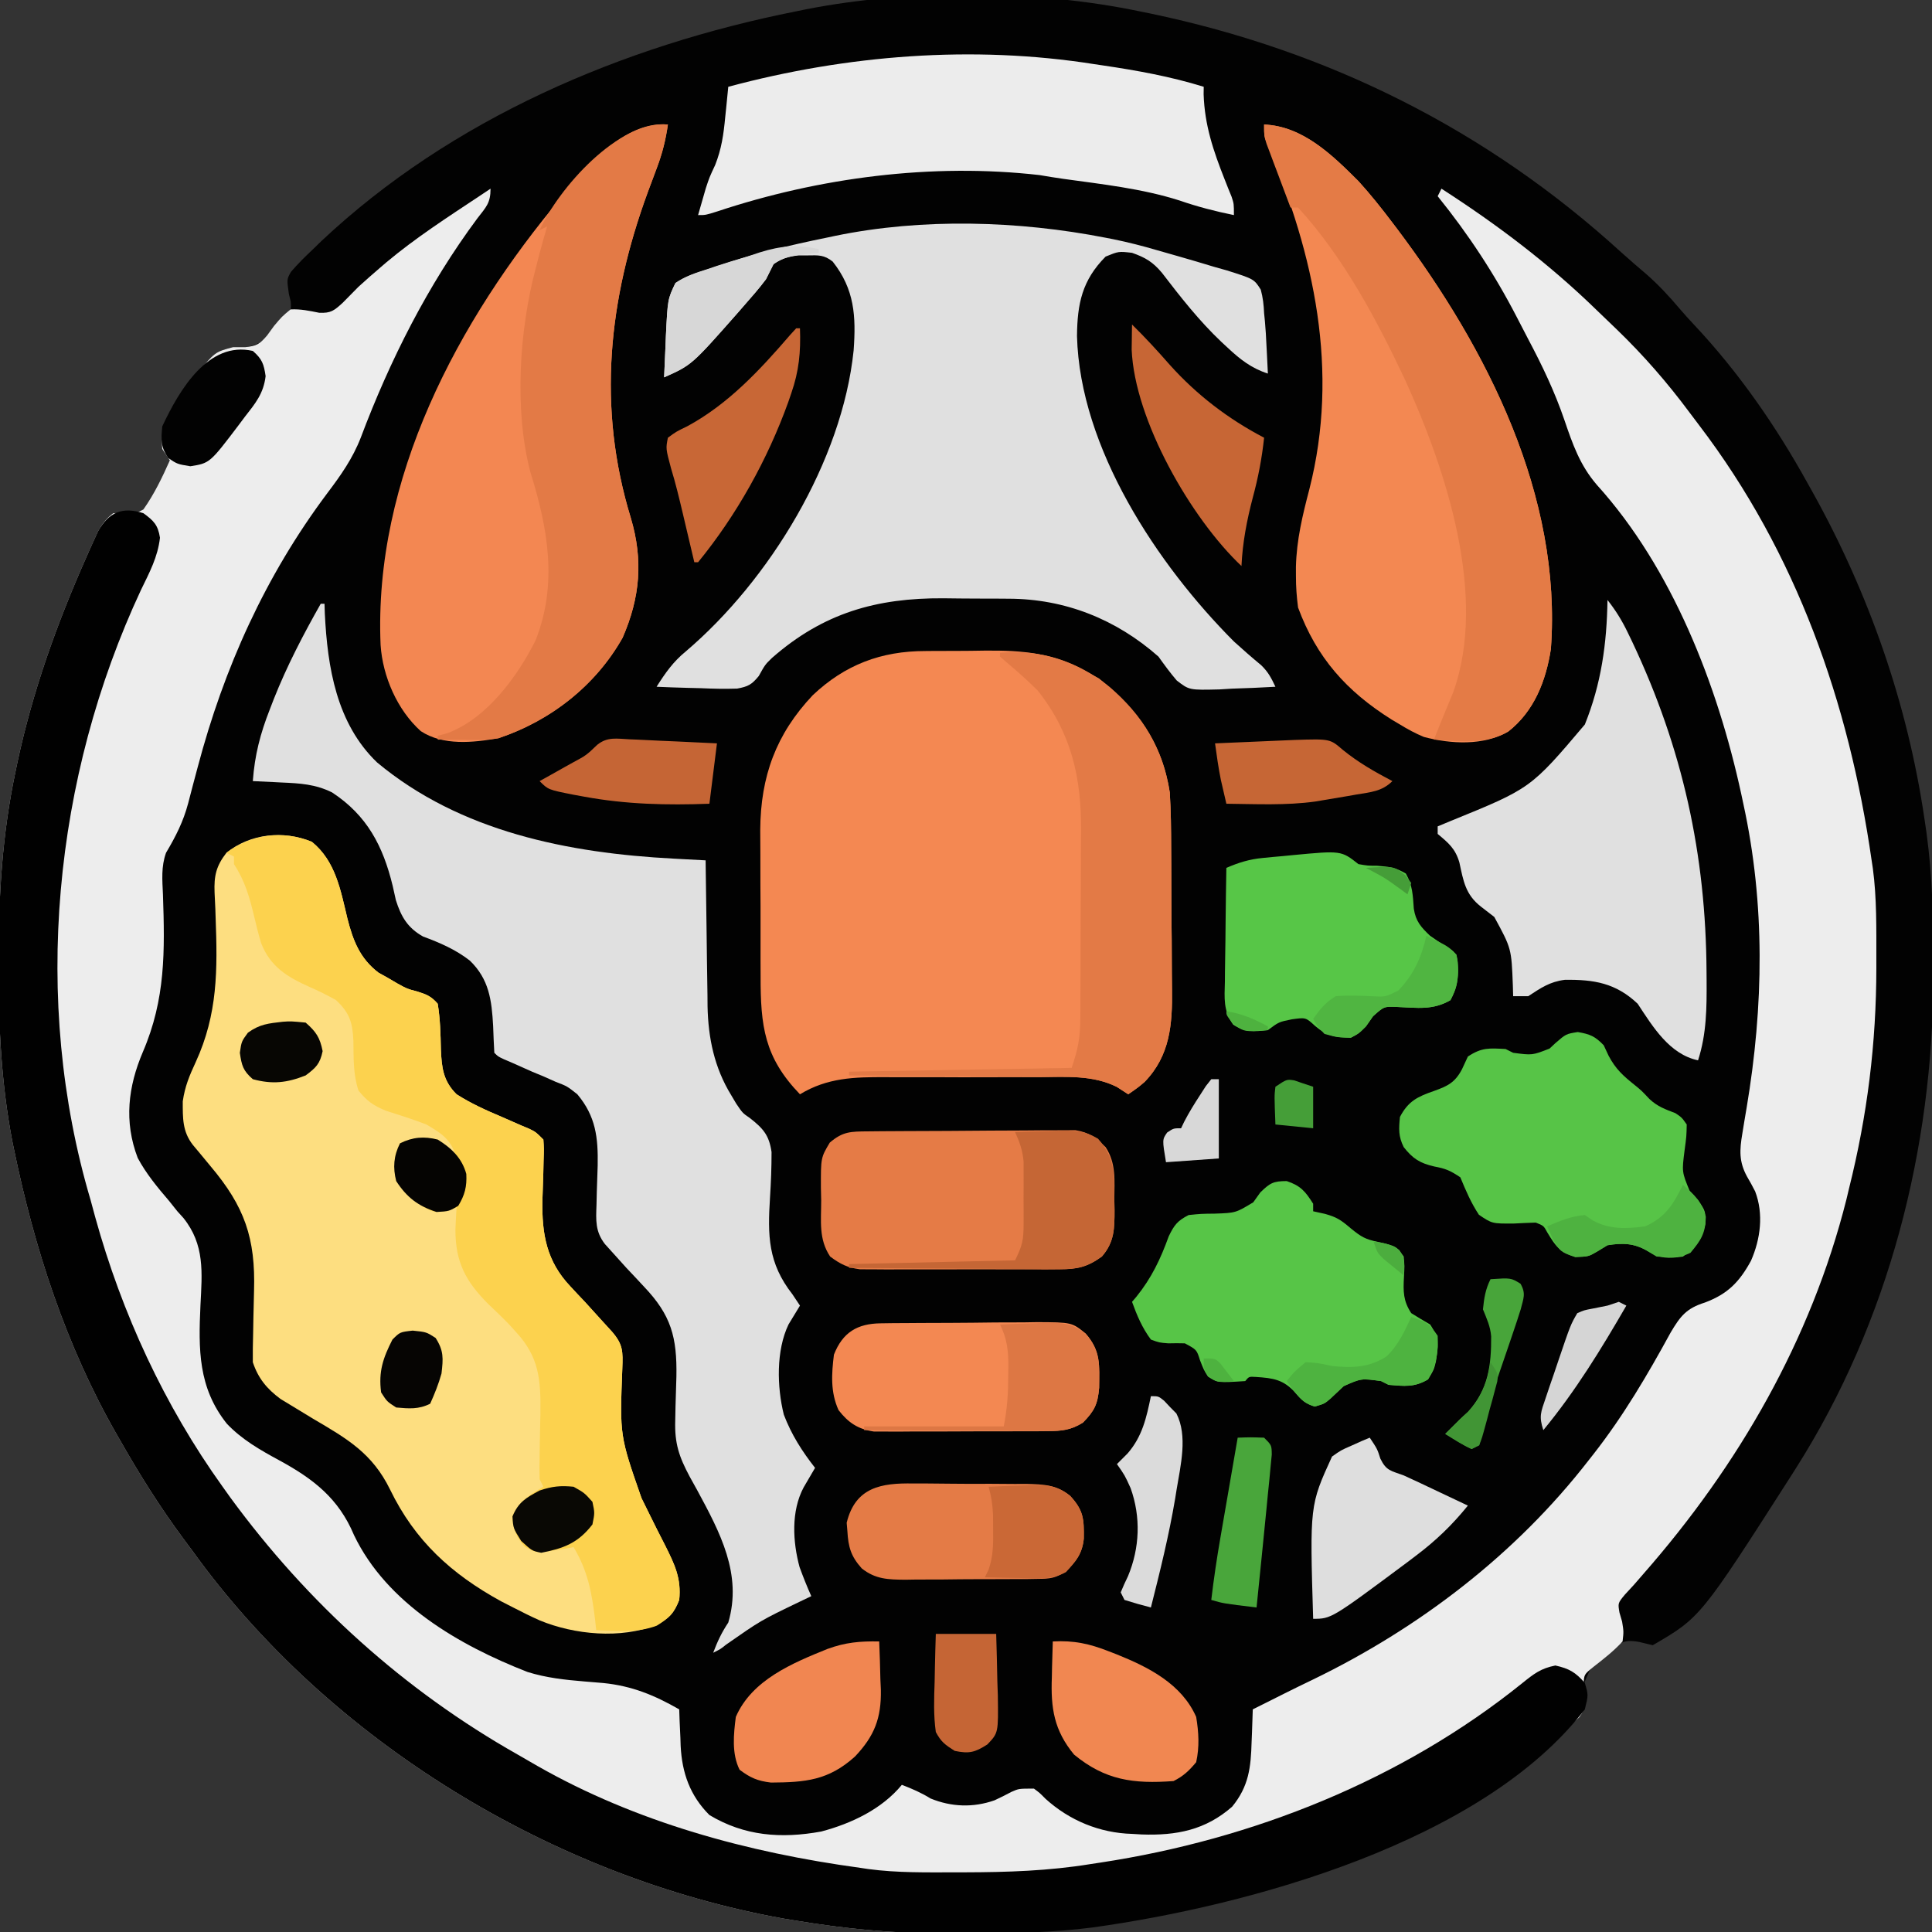 <?xml version="1.0" encoding="UTF-8"?>
<svg version="1.1" xmlns="http://www.w3.org/2000/svg" width="512" height="512">
<rect width="100%" height="100%" fill="#333333" stroke="none"/>
<path d="M0 0 C0.976 0.199 1.953 0.397 2.958 0.602 C50.079 10.46 92.104 31.421 127.656 63.879 C129.799 65.818 131.983 67.693 134.188 69.562 C137.49 72.442 140.354 75.53 143.18 78.875 C144.401 80.301 145.657 81.697 146.945 83.062 C158.736 95.593 168.684 109.964 177 125 C177.429 125.765 177.858 126.529 178.299 127.317 C193.276 154.211 203.522 183.501 208 214 C208.177 215.202 208.353 216.405 208.535 217.644 C210.139 229.36 210.4 240.999 210.375 252.812 C210.374 254.291 210.374 254.291 210.373 255.8 C210.258 301.346 198.57 347.263 174 386 C173.561 386.693 173.122 387.385 172.669 388.099 C148.637 425.635 148.637 425.635 136 433 C134.804 432.711 133.607 432.423 132.375 432.125 C129.177 431.57 128.12 431.93 125.258 433.609 C120.1 437.57 120.1 437.57 117.719 443.289 C117.812 444.019 117.904 444.748 118 445.5 C118.302 448.476 118.29 449.585 116.551 452.074 C113.855 454.62 111.007 456.842 108 459 C107.281 459.517 106.561 460.034 105.82 460.567 C61.911 491.673 10.624 509.439 -43.3 509.316 C-46.167 509.313 -49.033 509.336 -51.9 509.361 C-65.151 509.407 -77.935 508.173 -91 506 C-92.707 505.718 -92.707 505.718 -94.448 505.43 C-155.376 494.478 -214.669 458.474 -251 408 C-251.852 406.853 -252.705 405.708 -253.559 404.562 C-259.607 396.369 -264.967 387.848 -270 379 C-270.364 378.368 -270.729 377.736 -271.104 377.085 C-284.528 353.633 -292.881 327.884 -298.312 301.5 C-298.46 300.785 -298.607 300.07 -298.759 299.333 C-301.694 283.996 -302.407 268.766 -302.375 253.188 C-302.374 252.202 -302.374 251.216 -302.373 250.2 C-302.332 233.833 -301.365 218.066 -298 202 C-297.786 200.967 -297.571 199.935 -297.351 198.871 C-293.323 180.113 -286.951 162.329 -279.188 144.812 C-278.815 143.968 -278.442 143.124 -278.057 142.255 C-277.702 141.476 -277.347 140.697 -276.98 139.895 C-276.67 139.212 -276.36 138.53 -276.04 137.827 C-274.884 135.796 -273.851 134.435 -272 133 C-270.762 133.041 -269.525 133.083 -268.25 133.125 C-266.07 133.1 -266.07 133.1 -264 132 C-261.112 127.901 -259.035 123.571 -257 119 C-257.66 118.01 -258.32 117.02 -259 116 C-259.886 107.906 -254.609 102.491 -250 96.324 C-245.068 90.285 -245.068 90.285 -240.25 89 C-239.178 89 -238.105 89 -237 89 C-232.066 88.372 -229.667 85.068 -226.547 81.469 C-224.826 79.19 -224.826 79.19 -224.953 76.906 C-225.113 76.257 -225.273 75.607 -225.438 74.938 C-226 71 -226 71 -224.891 69.039 C-223.034 66.884 -221.079 64.942 -219 63 C-217.944 61.969 -217.944 61.969 -216.867 60.918 C-182.337 28.436 -136.959 9.15 -91 0 C-90.118 -0.181 -89.237 -0.362 -88.329 -0.548 C-60.691 -5.952 -27.554 -5.735 0 0 Z " fill="#020202" transform="translate(302,3)"/>
<path d="M0 0 C0 3.843 -1.172 4.858 -3.5 7.875 C-16.613 25.527 -26.643 45.409 -34.379 65.945 C-36.541 71.527 -39.692 75.973 -43.277 80.72 C-59.692 102.632 -70.66 127.016 -77.628 153.375 C-78.058 155.001 -78.491 156.626 -78.927 158.25 C-79.337 159.78 -79.737 161.314 -80.126 162.85 C-81.438 167.784 -83.401 171.611 -86 176 C-87.319 179.68 -86.988 183.186 -86.816 187.055 C-86.311 202.012 -86.107 214.748 -92.128 228.748 C-96.058 237.966 -97.189 247.233 -93.5 256.875 C-91.261 261.051 -88.271 264.663 -85.195 268.25 C-84.471 269.158 -83.746 270.065 -83 271 C-82.475 271.58 -81.95 272.16 -81.41 272.758 C-75.696 279.857 -76.438 287.249 -76.875 295.875 C-77.41 307.544 -77.53 317.698 -69.875 327.312 C-65.837 331.54 -61.101 334.229 -56 337 C-46.969 341.906 -40.253 347.092 -36.188 356.812 C-27.498 374.944 -8.335 386.008 9.789 393.09 C14.784 394.644 19.693 395.174 24.878 395.604 C25.702 395.673 26.526 395.742 27.375 395.812 C28.191 395.88 29.007 395.947 29.848 396.017 C37.437 396.777 43.352 399.205 50 403 C50.056 404.611 50.056 404.611 50.113 406.254 C50.179 407.69 50.245 409.126 50.312 410.562 C50.335 411.267 50.358 411.971 50.381 412.697 C50.742 419.82 52.842 425.842 58 431 C67.266 436.571 77.003 437.308 87.625 435.375 C95.613 433.266 103.696 429.441 109 423 C111.722 424.041 114.14 425.086 116.625 426.625 C122.154 428.877 127.897 429.09 133.57 427.098 C135.076 426.399 136.566 425.662 138.027 424.875 C140 424 140 424 144 424 C145.535 425.137 145.535 425.137 147.062 426.688 C153.436 432.459 161.42 435.759 170 436 C170.853 436.05 171.707 436.101 172.586 436.152 C181.8 436.475 189.481 434.973 196.527 428.793 C200.962 423.394 201.5 418.332 201.688 411.625 C201.722 410.794 201.756 409.962 201.791 409.105 C201.873 407.071 201.938 405.035 202 403 C203.667 402.167 205.333 401.333 207 400.5 C208.098 399.948 209.197 399.397 210.328 398.828 C212.807 397.587 215.297 396.372 217.797 395.172 C246.078 381.493 271.693 361.892 291 337 C291.419 336.468 291.837 335.937 292.269 335.389 C300.206 325.255 306.567 314.429 312.732 303.144 C315.306 298.792 316.925 296.712 321.812 295.188 C327.873 292.917 330.955 289.741 334.027 284.121 C336.562 278.339 337.417 271.714 335.133 265.727 C334.453 264.393 333.737 263.076 332.973 261.789 C330.816 257.822 330.999 254.777 331.742 250.379 C331.921 249.277 332.101 248.176 332.285 247.041 C332.48 245.893 332.674 244.745 332.875 243.562 C337.386 216.701 337.835 189.669 332 163 C331.813 162.122 331.626 161.243 331.433 160.338 C325.178 131.578 313.149 100.566 293.188 78.5 C288.696 73.29 286.778 67.742 284.59 61.329 C282.025 53.825 278.726 46.919 275.016 39.922 C273.993 37.987 272.993 36.042 271.996 34.094 C266.068 22.611 259.131 12.062 251 2 C251.33 1.34 251.66 0.68 252 0 C266.831 9.551 280.57 19.944 293.218 32.265 C294.949 33.95 296.694 35.618 298.441 37.285 C305.536 44.131 311.826 51.356 317.709 59.265 C318.55 60.395 319.397 61.521 320.252 62.642 C346.071 96.501 360.004 136.222 366 178 C366.106 178.696 366.212 179.393 366.321 180.11 C367.383 188.039 367.243 196.077 367.25 204.062 C367.251 204.86 367.252 205.657 367.253 206.478 C367.236 226.467 364.863 245.608 360 265 C359.777 265.94 359.554 266.879 359.324 267.848 C349.944 305.08 330.741 338.317 305.594 367.012 C304.738 367.998 303.882 368.984 303 370 C302.209 370.857 301.417 371.714 300.602 372.598 C298.745 374.848 298.745 374.848 299.18 377.359 C299.409 378.148 299.639 378.937 299.875 379.75 C300.301 382.387 300.301 382.387 300 385 C297.612 387.597 294.998 389.613 292.223 391.785 C289.805 393.749 289.805 393.749 289.684 396.246 C289.788 396.99 289.892 397.734 290 398.5 C290.302 401.476 290.29 402.585 288.551 405.074 C285.855 407.62 283.007 409.842 280 412 C279.281 412.517 278.561 413.034 277.82 413.567 C233.911 444.673 182.624 462.439 128.7 462.316 C125.833 462.313 122.967 462.336 120.1 462.361 C106.849 462.407 94.065 461.173 81 459 C79.293 458.718 79.293 458.718 77.552 458.43 C16.624 447.478 -42.669 411.474 -79 361 C-79.852 359.853 -80.705 358.708 -81.559 357.562 C-87.607 349.369 -92.967 340.848 -98 332 C-98.364 331.368 -98.729 330.736 -99.104 330.085 C-112.528 306.633 -120.881 280.884 -126.312 254.5 C-126.46 253.785 -126.607 253.07 -126.759 252.333 C-129.694 236.996 -130.407 221.766 -130.375 206.188 C-130.374 205.202 -130.374 204.216 -130.373 203.2 C-130.332 186.833 -129.365 171.066 -126 155 C-125.786 153.967 -125.571 152.935 -125.351 151.871 C-121.323 133.113 -114.951 115.329 -107.188 97.812 C-106.815 96.968 -106.442 96.124 -106.057 95.255 C-105.702 94.476 -105.347 93.697 -104.98 92.895 C-104.67 92.212 -104.36 91.53 -104.04 90.827 C-102.884 88.796 -101.851 87.435 -100 86 C-98.763 86.041 -97.525 86.082 -96.25 86.125 C-94.07 86.1 -94.07 86.1 -92 85 C-89.112 80.901 -87.035 76.571 -85 72 C-85.66 71.01 -86.32 70.02 -87 69 C-87.886 60.906 -82.609 55.491 -78 49.324 C-73.068 43.285 -73.068 43.285 -68.25 42 C-67.177 42 -66.105 42 -65 42 C-62.024 41.682 -61.189 41.222 -59.211 38.898 C-58.605 38.066 -57.999 37.233 -57.375 36.375 C-55.273 33.875 -55.273 33.875 -53 32 C-50.3 31.863 -48.071 32.361 -45.426 32.883 C-42.305 33.034 -41.477 32.323 -39.188 30.25 C-37.784 28.841 -36.389 27.423 -35 26 C-33.081 24.263 -31.155 22.556 -29.188 20.875 C-28.389 20.19 -28.389 20.19 -27.573 19.491 C-19.856 13.026 -11.38 7.558 -3 2 C-2.01 1.34 -1.02 0.68 0 0 Z " fill="#EDEDED" transform="translate(130,50)"/>
<path d="M0 0 C6.303 5.12 7.61 12.814 9.418 20.326 C10.907 26.148 12.701 30.882 17.648 34.668 C18.863 35.345 18.863 35.345 20.102 36.035 C21.407 36.801 21.407 36.801 22.738 37.582 C25.254 38.961 25.254 38.961 27.746 39.613 C30.303 40.406 31.585 40.869 33.352 42.91 C34.012 46.962 34.107 50.886 34.191 54.98 C34.391 59.867 34.803 63.396 38.352 66.91 C42.182 69.346 46.173 71.153 50.352 72.91 C52.061 73.658 53.769 74.408 55.477 75.16 C56.18 75.454 56.884 75.748 57.609 76.051 C59.352 76.91 59.352 76.91 61.352 78.91 C61.515 81.381 61.515 81.381 61.406 84.477 C61.37 86.166 61.37 86.166 61.332 87.889 C61.263 90.251 61.185 92.613 61.098 94.975 C60.925 103.922 62.18 111.174 68.539 117.848 C69.133 118.488 69.728 119.129 70.34 119.789 C71.004 120.489 71.668 121.189 72.352 121.91 C73.981 123.698 75.606 125.489 77.227 127.285 C77.987 128.118 78.748 128.951 79.531 129.809 C82.501 133.238 82.433 135.095 82.273 139.555 C81.585 157.39 81.585 157.39 87.352 173.91 C88.038 175.289 88.719 176.671 89.395 178.055 C90.762 180.845 92.156 183.618 93.582 186.379 C96.119 191.441 97.949 195.172 97.352 200.91 C95.909 204.558 94.786 205.682 91.293 207.52 C81.907 211.311 69.614 210.136 60.414 206.348 C58.006 205.279 55.698 204.119 53.352 202.91 C52.293 202.369 51.235 201.827 50.145 201.27 C36.944 194.017 27.327 185.249 20.727 171.66 C16.011 162.019 9.377 158.208 0.352 152.91 C-1.677 151.694 -3.698 150.465 -5.711 149.223 C-6.568 148.703 -7.425 148.184 -8.309 147.648 C-11.933 144.956 -14.219 142.198 -15.648 137.91 C-15.674 135.44 -15.644 132.999 -15.57 130.531 C-15.543 129.037 -15.517 127.543 -15.492 126.049 C-15.449 123.707 -15.399 121.367 -15.326 119.026 C-14.909 105.013 -17.824 96.653 -26.898 85.91 C-27.968 84.62 -29.035 83.328 -30.102 82.035 C-30.567 81.481 -31.033 80.927 -31.513 80.355 C-34.335 76.763 -34.21 73.203 -34.215 68.766 C-33.629 64.778 -32.46 61.996 -30.784 58.384 C-24.915 45.595 -24.997 33.879 -25.506 20.086 C-25.531 19.32 -25.555 18.554 -25.581 17.764 C-25.632 16.319 -25.699 14.873 -25.784 13.429 C-25.958 9.004 -25.367 6.421 -22.648 2.91 C-16.324 -2.177 -7.566 -3.114 0 0 Z " fill="#FDDE80" transform="translate(82.648,223.09)"/>
<path d="M0 0 C0.847 -0.008 1.693 -0.015 2.566 -0.023 C4.345 -0.034 6.124 -0.037 7.903 -0.032 C10.589 -0.031 13.273 -0.073 15.959 -0.117 C25.904 -0.185 33.907 0.481 42.793 5.469 C43.865 6.067 44.938 6.665 46.043 7.281 C56.177 15.342 62.812 24.425 64.793 37.469 C65.108 42.382 65.148 47.293 65.164 52.215 C65.173 53.635 65.182 55.056 65.191 56.476 C65.208 59.441 65.216 62.405 65.219 65.369 C65.224 69.143 65.262 72.916 65.307 76.689 C65.337 79.619 65.344 82.549 65.345 85.479 C65.349 86.869 65.362 88.259 65.383 89.649 C65.512 98.926 64.879 107.209 58.138 114.181 C56.48 115.594 56.48 115.594 53.793 117.469 C52.798 116.82 51.804 116.171 50.779 115.502 C44.272 112.274 37.103 112.893 30.016 112.938 C28.479 112.935 26.943 112.931 25.406 112.926 C22.196 112.92 18.987 112.929 15.777 112.947 C11.683 112.97 7.591 112.957 3.498 112.933 C0.328 112.918 -2.842 112.923 -6.012 112.933 C-7.52 112.936 -9.028 112.933 -10.536 112.924 C-18.794 112.883 -25.961 113.066 -33.207 117.469 C-42.639 107.681 -43.671 99.464 -43.641 86.012 C-43.645 84.618 -43.651 83.225 -43.657 81.832 C-43.665 78.923 -43.663 76.014 -43.653 73.105 C-43.642 69.41 -43.662 65.716 -43.691 62.022 C-43.71 59.147 -43.709 56.272 -43.703 53.396 C-43.703 51.383 -43.72 49.369 -43.737 47.355 C-43.631 33.222 -39.556 22.018 -29.832 11.719 C-21.295 3.631 -11.686 0.003 0 0 Z " fill="#F48852" transform="translate(245.207,172.531)"/>
<path d="M0 0 C2.744 2.002 3.86 3.114 4.395 6.5 C3.817 11.622 1.61 15.71 -0.625 20.312 C-23.83 69.962 -29.682 129.1 -14 182 C-13.587 183.518 -13.175 185.036 -12.766 186.555 C-5.707 212.059 5.553 236.474 21 258 C22.025 259.435 22.025 259.435 23.07 260.898 C43.495 288.791 69.081 311.958 99.217 328.991 C100.949 329.971 102.668 330.974 104.387 331.977 C130.633 346.94 160.25 354.948 190 359 C190.695 359.104 191.39 359.208 192.106 359.315 C199.836 360.35 207.653 360.199 215.438 360.188 C216.579 360.187 216.579 360.187 217.744 360.186 C228.957 360.161 239.92 359.805 251 358 C252.33 357.799 252.33 357.799 253.687 357.593 C293.953 351.47 333.553 335.728 365.434 310.039 C368.465 307.598 370.318 306.134 374.188 305.375 C377.843 306.187 379.531 307.168 382 310 C382.938 313.188 382.938 313.188 382 317 C354.975 352.146 292.995 369.075 251.403 374.814 C241.174 376.134 231.004 376.339 220.7 376.316 C217.833 376.313 214.967 376.336 212.1 376.361 C198.849 376.407 186.065 375.173 173 373 C171.293 372.718 171.293 372.718 169.552 372.43 C108.624 361.478 49.331 325.474 13 275 C12.148 273.853 11.295 272.708 10.441 271.562 C4.393 263.369 -0.967 254.848 -6 246 C-6.364 245.368 -6.729 244.736 -7.104 244.085 C-20.528 220.633 -28.881 194.884 -34.312 168.5 C-34.46 167.785 -34.607 167.07 -34.759 166.333 C-37.694 150.996 -38.407 135.766 -38.375 120.188 C-38.374 119.202 -38.374 118.216 -38.373 117.2 C-38.332 100.833 -37.365 85.066 -34 69 C-33.786 67.967 -33.571 66.935 -33.351 65.871 C-29.323 47.113 -22.951 29.329 -15.188 11.812 C-14.815 10.968 -14.442 10.124 -14.057 9.255 C-13.702 8.476 -13.347 7.697 -12.98 6.895 C-12.67 6.212 -12.36 5.53 -12.04 4.827 C-9.156 -0.241 -5.627 -1.784 0 0 Z " fill="#010101" transform="translate(38,136)"/>
<path d="M0 0 C0.33 0 0.66 0 1 0 C1.026 0.837 1.052 1.673 1.078 2.535 C1.776 16.852 4.182 31.745 14.938 42.062 C37.024 60.455 65.648 66.081 93.527 67.547 C94.758 67.613 94.758 67.613 96.014 67.681 C98.009 67.789 100.004 67.895 102 68 C102.006 68.567 102.012 69.133 102.018 69.717 C102.082 75.655 102.167 81.593 102.262 87.531 C102.296 89.742 102.324 91.954 102.346 94.165 C102.38 97.358 102.433 100.55 102.488 103.742 C102.495 104.719 102.501 105.695 102.508 106.701 C102.685 115.102 104.312 122.945 108.75 130.188 C109.199 130.944 109.647 131.701 110.109 132.48 C111.8 134.979 111.8 134.979 113.761 136.32 C117.228 139.046 118.835 140.837 119.468 145.304 C119.473 149.326 119.324 153.301 119.062 157.312 C118.425 167.428 118.496 174.692 125 183 C125.66 183.99 126.32 184.98 127 186 C125.991 187.66 124.982 189.32 123.973 190.98 C120.638 197.905 120.905 207.597 122.719 214.891 C124.732 220.185 127.519 224.553 131 229 C129.991 230.725 128.982 232.451 127.973 234.176 C124.617 240.469 125.074 248.584 126.895 255.301 C127.852 257.91 128.862 260.465 130 263 C128.938 263.508 127.876 264.016 126.781 264.539 C116.615 269.433 116.615 269.433 107.383 275.871 C106 277 106 277 104 278 C105.125 275.028 106.223 272.666 108 270 C111.766 257.196 105.798 246.08 99.812 235 C99.132 233.771 98.451 232.541 97.77 231.312 C94.948 226.031 93.754 222.494 93.945 216.449 C93.982 214.565 93.982 214.565 94.02 212.643 C94.09 210.017 94.168 207.392 94.254 204.768 C94.435 194.374 92.874 188.557 85.688 181 C84.908 180.163 84.128 179.327 83.324 178.465 C82.557 177.651 81.79 176.838 81 176 C79.658 174.529 78.324 173.05 77 171.562 C76.443 170.945 75.886 170.328 75.312 169.691 C72.725 166.357 72.931 163.373 73.078 159.336 C73.104 158.213 73.13 157.09 73.156 155.934 C73.218 153.584 73.296 151.235 73.391 148.887 C73.526 141.453 72.897 135.839 68 130 C65.303 127.86 65.303 127.86 62.25 126.688 C61.207 126.223 60.164 125.759 59.09 125.281 C58.07 124.858 57.051 124.436 56 124 C54.27 123.232 52.54 122.462 50.812 121.688 C50.097 121.382 49.382 121.076 48.645 120.762 C47 120 47 120 46 119 C45.866 116.647 45.769 114.293 45.688 111.938 C45.313 105.066 44.619 99.478 39.496 94.555 C35.717 91.626 31.579 89.837 27.113 88.188 C23.029 85.892 21.3 82.949 19.91 78.547 C19.63 77.294 19.351 76.041 19.062 74.75 C16.51 64.221 12.288 56.095 3 50 C-1.41 47.816 -5.488 47.582 -10.312 47.375 C-11.053 47.336 -11.794 47.298 -12.557 47.258 C-14.371 47.164 -16.185 47.081 -18 47 C-17.5 40.118 -16.019 34.406 -13.5 28 C-13.152 27.098 -12.804 26.196 -12.445 25.267 C-8.962 16.48 -4.652 8.216 0 0 Z " fill="#E0E0E0" transform="translate(85,160)"/>
<path d="M0 0 C0.688 0.134 1.376 0.268 2.085 0.406 C5.993 1.205 9.83 2.187 13.656 3.312 C15.428 3.832 17.205 4.336 18.984 4.833 C22.294 5.766 25.584 6.752 28.875 7.75 C29.941 8.049 31.007 8.347 32.105 8.655 C39.329 10.944 39.329 10.944 41.112 13.75 C41.696 15.879 41.904 17.795 42 20 C42.071 20.707 42.142 21.415 42.215 22.144 C42.412 24.263 42.53 26.373 42.625 28.5 C42.683 29.591 42.683 29.591 42.742 30.703 C42.835 32.468 42.919 34.234 43 36 C38.586 34.574 35.579 32.189 32.25 29.062 C31.729 28.58 31.208 28.097 30.672 27.599 C24.78 22.019 19.857 15.723 14.926 9.297 C12.504 6.408 10.553 5.254 7 4 C3.438 3.592 3.438 3.592 0 5 C-6.236 11.278 -7.504 17.48 -7.585 26.072 C-6.816 55.71 13.641 86.582 34 107 C36.368 109.149 38.756 111.247 41.223 113.281 C43.087 115.084 43.908 116.675 45 119 C41.147 119.234 37.296 119.375 33.438 119.5 C32.351 119.567 31.265 119.634 30.146 119.703 C22.16 119.897 22.16 119.897 18.843 117.331 C17.1 115.293 15.555 113.183 14 111 C2.778 101.093 -10.789 95.702 -25.668 95.664 C-26.584 95.657 -27.5 95.651 -28.444 95.644 C-30.376 95.634 -32.308 95.629 -34.24 95.629 C-37.162 95.625 -40.081 95.589 -43.002 95.551 C-60.665 95.443 -74.812 99.424 -88.402 111.348 C-90.229 113.116 -90.229 113.116 -91.922 116.16 C-93.785 118.425 -94.723 118.949 -97.651 119.484 C-100.89 119.591 -104.075 119.523 -107.312 119.375 C-108.996 119.334 -108.996 119.334 -110.713 119.293 C-113.477 119.222 -116.238 119.124 -119 119 C-116.703 115.372 -114.584 112.339 -111.25 109.625 C-89.111 90.795 -69.818 59.251 -66.781 29.884 C-66.122 20.804 -66.525 13.66 -72.328 6.32 C-74.597 4.529 -76.077 4.632 -78.938 4.688 C-80.219 4.693 -80.219 4.693 -81.527 4.699 C-84.194 5.024 -85.781 5.49 -88 7 C-88.673 8.33 -89.339 9.664 -90 11 C-91.871 13.504 -93.945 15.833 -96 18.188 C-96.579 18.852 -97.157 19.517 -97.754 20.202 C-109.708 33.743 -109.708 33.743 -117 37 C-116.885 34.145 -116.758 31.292 -116.625 28.438 C-116.594 27.638 -116.563 26.838 -116.531 26.014 C-116.058 16.361 -116.058 16.361 -114 12 C-111.42 10.206 -108.668 9.317 -105.688 8.375 C-104.844 8.089 -104 7.802 -103.131 7.507 C-93.574 4.36 -83.854 2 -74 0 C-73.222 -0.165 -72.443 -0.33 -71.642 -0.5 C-48.534 -5.265 -23.086 -4.512 0 0 Z " fill="#E0E0E0" transform="translate(293,63)"/>
<path d="M0 0 C-0.58 4.056 -1.475 7.664 -2.926 11.492 C-3.309 12.519 -3.691 13.547 -4.086 14.605 C-4.491 15.684 -4.895 16.763 -5.312 17.875 C-15.77 46.364 -18.827 74.929 -9.812 104.312 C-6.515 115.464 -7.35 125.317 -12 136 C-19.123 148.654 -31.12 158.12 -44.926 162.629 C-51.642 163.83 -59.589 164.656 -65.5 160.75 C-71.732 155.135 -75.579 146.263 -76.137 137.964 C-78.042 93.909 -55.744 51.983 -28 19 C-27.441 18.306 -26.881 17.613 -26.305 16.898 C-20.053 9.367 -10.56 -0.932 0 0 Z " fill="#F38752" transform="translate(177,33)"/>
<path d="M0 0 C10.264 0.437 18.026 8.038 25 15 C28.198 18.519 31.136 22.207 34 26 C34.447 26.589 34.894 27.177 35.355 27.784 C59.105 59.378 79 98.504 76 139 C74.685 147.475 71.564 155.499 64.688 160.875 C58.117 164.677 49.502 164.187 42.348 162.301 C40.088 161.359 38.083 160.285 36 159 C34.898 158.346 34.898 158.346 33.773 157.68 C21.842 150.177 13.917 141.308 9 128 C8.63 125.119 8.43 122.563 8.438 119.688 C8.435 118.465 8.435 118.465 8.432 117.218 C8.608 110.059 10.194 103.526 12 96.625 C19.979 65.335 13.322 34.576 0.889 5.393 C0 3 0 3 0 0 Z " fill="#F38852" transform="translate(335,33)"/>
<path d="M0 0 C6.303 5.12 7.61 12.814 9.418 20.326 C10.907 26.148 12.701 30.882 17.648 34.668 C18.863 35.345 18.863 35.345 20.102 36.035 C21.407 36.801 21.407 36.801 22.738 37.582 C25.254 38.961 25.254 38.961 27.746 39.613 C30.303 40.406 31.585 40.869 33.352 42.91 C34.012 46.962 34.107 50.886 34.191 54.98 C34.391 59.867 34.803 63.396 38.352 66.91 C42.182 69.346 46.173 71.153 50.352 72.91 C52.061 73.658 53.769 74.408 55.477 75.16 C56.18 75.454 56.884 75.748 57.609 76.051 C59.352 76.91 59.352 76.91 61.352 78.91 C61.515 81.381 61.515 81.381 61.406 84.477 C61.37 86.166 61.37 86.166 61.332 87.889 C61.263 90.251 61.185 92.613 61.098 94.975 C60.925 103.922 62.18 111.174 68.539 117.848 C69.133 118.488 69.728 119.129 70.34 119.789 C71.004 120.489 71.668 121.189 72.352 121.91 C73.981 123.698 75.606 125.489 77.227 127.285 C77.987 128.118 78.748 128.951 79.531 129.809 C82.501 133.238 82.433 135.095 82.273 139.555 C81.585 157.39 81.585 157.39 87.352 173.91 C88.038 175.289 88.719 176.671 89.395 178.055 C90.762 180.845 92.156 183.618 93.582 186.379 C96.119 191.441 97.949 195.172 97.352 200.91 C95.942 204.475 94.689 205.702 91.414 207.723 C86.289 209.689 80.744 209.149 75.352 208.91 C75.254 207.992 75.156 207.075 75.055 206.129 C74.172 198.882 73.119 193.189 69.352 186.91 C68.616 187.052 67.879 187.194 67.121 187.34 C59.402 188.502 59.402 188.502 56.473 186.852 C54.173 184.329 53.376 182.213 53.102 178.848 C54.843 174.754 57.602 173.123 61.352 170.91 C61.022 170.25 60.692 169.59 60.352 168.91 C60.302 166.886 60.315 164.86 60.359 162.836 C60.385 160.998 60.385 160.998 60.41 159.123 C60.454 156.542 60.506 153.961 60.566 151.381 C60.668 142.582 60.268 136.595 54.102 129.91 C53.491 129.239 52.88 128.567 52.25 127.875 C50.455 126.018 48.603 124.247 46.727 122.473 C40.77 116.489 38.058 111.417 38.039 102.848 C38.118 100.867 38.214 98.887 38.352 96.91 C36.867 97.374 36.867 97.374 35.352 97.848 C32.517 98.293 31.579 98.06 29.141 96.453 C27.129 94.671 25.215 92.846 23.352 90.91 C23.022 90.58 22.692 90.25 22.352 89.91 C21.894 82.824 21.894 82.824 23.352 79.91 C26.629 78.271 29.835 78.144 33.352 78.91 C36.352 81.41 36.352 81.41 38.352 83.91 C36.976 78.957 34.696 77.476 30.352 74.91 C26.8 73.55 23.217 72.407 19.594 71.254 C16.272 69.877 14.587 68.691 12.352 65.91 C10.936 61.665 11.07 57.335 11.01 52.891 C10.811 47.931 10.011 45.289 6.352 41.91 C4.033 40.63 1.829 39.519 -0.586 38.473 C-6.554 35.824 -11.053 33.046 -13.454 26.822 C-14.141 24.51 -14.726 22.196 -15.273 19.848 C-16.525 14.669 -17.696 10.424 -20.648 5.91 C-20.648 5.25 -20.648 4.59 -20.648 3.91 C-21.308 3.58 -21.968 3.25 -22.648 2.91 C-16.083 -1.976 -7.713 -3.174 0 0 Z " fill="#FCD24E" transform="translate(82.648,223.09)"/>
<path d="M0 0 C2.141 2.714 3.803 5.381 5.305 8.492 C5.929 9.785 5.929 9.785 6.565 11.104 C19.93 39.379 26.086 67.454 26.25 98.625 C26.256 99.327 26.261 100.028 26.267 100.751 C26.309 108.077 26.277 114.969 24 122 C16.426 120.393 12.04 113.13 8 107 C2.212 101.517 -3.566 100.559 -11.312 100.664 C-15.303 101.163 -17.657 102.817 -21 105 C-22.32 105 -23.64 105 -25 105 C-25.026 104.071 -25.052 103.141 -25.078 102.184 C-25.448 92.361 -25.448 92.361 -30 84 C-31.176 83.068 -32.364 82.152 -33.562 81.25 C-37.657 78.025 -38.179 74.502 -39.246 69.562 C-40.33 65.877 -42.105 64.425 -45 62 C-45 61.34 -45 60.68 -45 60 C-43.863 59.527 -42.726 59.054 -41.555 58.566 C-20.342 49.942 -20.342 49.942 -6 33 C-1.65 22.224 -0.171 11.552 0 0 Z " fill="#E0E0E0" transform="translate(426,159)"/>
<path d="M0 0 C0.759 0.112 1.519 0.225 2.301 0.341 C11.364 1.685 20.231 3.277 29 6 C28.991 6.646 28.982 7.292 28.973 7.957 C29.232 16.19 31.566 23.014 34.561 30.587 C34.872 31.374 35.183 32.162 35.504 32.973 C35.791 33.677 36.078 34.38 36.373 35.106 C37 37 37 37 37 40 C32.035 38.99 27.349 37.786 22.562 36.125 C12.582 32.956 2.099 31.833 -8.243 30.392 C-10.336 30.094 -12.424 29.756 -14.508 29.398 C-42.986 26.149 -72.89 30.038 -99.973 39.047 C-103 40 -103 40 -105 40 C-104.568 38.478 -104.129 36.957 -103.688 35.438 C-103.444 34.591 -103.2 33.744 -102.949 32.871 C-102 30 -102 30 -100.469 26.719 C-98.78 22.443 -98.237 18.605 -97.812 14.062 C-97.731 13.283 -97.649 12.504 -97.564 11.701 C-97.366 9.802 -97.182 7.901 -97 6 C-65.626 -2.426 -32.215 -5.098 0 0 Z " fill="#ECECEC" transform="translate(290,17)"/>
<path d="M0 0 C-0.58 4.056 -1.475 7.664 -2.926 11.492 C-3.5 13.033 -3.5 13.033 -4.086 14.605 C-4.491 15.684 -4.895 16.763 -5.312 17.875 C-15.77 46.364 -18.827 74.929 -9.812 104.312 C-6.515 115.464 -7.35 125.317 -12 136 C-19.182 148.759 -31.103 157.903 -44.895 162.652 C-48.022 163.169 -51.084 163.092 -54.25 163.062 C-55.513 163.053 -56.777 163.044 -58.078 163.035 C-59.042 163.024 -60.007 163.012 -61 163 C-61 162.67 -61 162.34 -61 162 C-60.113 161.756 -59.226 161.513 -58.312 161.262 C-47.964 157.32 -39.899 146.348 -35.078 136.723 C-29.138 121.722 -31.798 107.035 -36.427 92.156 C-40.79 75.73 -39.373 54.33 -35 38 C-34.571 36.32 -34.571 36.32 -34.133 34.605 C-33.46 32.057 -32.754 29.525 -32 27 C-32.66 27.33 -33.32 27.66 -34 28 C-29.033 16.991 -13.125 -1.158 0 0 Z " fill="#E37A46" transform="translate(177,33)"/>
<path d="M0 0 C10.264 0.437 18.026 8.038 25 15 C28.198 18.519 31.136 22.207 34 26 C34.447 26.589 34.894 27.177 35.355 27.784 C59.105 59.378 79 98.504 76 139 C74.685 147.475 71.564 155.499 64.688 160.875 C58.797 164.387 51.604 163.387 45 163 C45.998 160.494 47.003 157.992 48.035 155.5 C48.374 154.675 48.713 153.85 49.062 153 C49.404 152.175 49.746 151.35 50.098 150.5 C59.297 125.013 48.167 91.5 37.549 68.07 C29.985 51.969 21.098 35.207 9 22 C8.34 22 7.68 22 7 22 C5.825 18.899 4.662 15.794 3.5 12.688 C3.166 11.806 2.832 10.925 2.488 10.018 C2.172 9.17 1.857 8.322 1.531 7.449 C1.238 6.669 0.945 5.889 0.643 5.085 C0 3 0 3 0 0 Z " fill="#E47B46" transform="translate(335,33)"/>
<path d="M0 0 C3.278 0.57 4.57 1.115 6.875 3.5 C7.308 4.428 7.741 5.356 8.188 6.312 C10.074 9.876 12.076 11.635 15.176 14.117 C16.875 15.5 16.875 15.5 19 17.75 C21.156 19.762 23.144 20.45 25.875 21.5 C27.562 22.633 27.562 22.633 28.875 24.5 C28.809 27.645 28.809 27.645 28.312 31.312 C27.576 37.055 27.576 37.055 29.688 42.188 C30.409 42.951 31.131 43.714 31.875 44.5 C33.875 47.5 33.875 47.5 33.812 50.875 C32.683 55.243 31.532 56.877 27.875 59.5 C23.969 60.058 21.824 60.084 18.438 58 C14.91 55.935 11.879 55.853 7.875 56.5 C7.029 57.016 6.184 57.531 5.312 58.062 C2.875 59.5 2.875 59.5 -0.625 59.625 C-4.843 58.269 -5.873 56.773 -8.082 53.094 C-9.045 51.33 -9.045 51.33 -11.125 50.5 C-13.063 50.557 -15.001 50.645 -16.938 50.75 C-22.703 50.784 -22.703 50.784 -26.188 48.438 C-28.324 45.198 -29.64 42.078 -31.125 38.5 C-33.866 36.673 -34.997 36.202 -38.062 35.625 C-41.784 34.763 -43.721 33.577 -46.125 30.5 C-47.552 27.647 -47.435 25.665 -47.125 22.5 C-44.915 18.281 -42.44 17.127 -38.125 15.625 C-34.419 14.297 -32.553 13.389 -30.688 9.875 C-29.914 8.204 -29.914 8.204 -29.125 6.5 C-25.456 4.054 -23.453 4.264 -19.125 4.5 C-18.465 4.83 -17.805 5.16 -17.125 5.5 C-12.041 6.17 -12.041 6.17 -7.477 4.383 C-6.989 3.926 -6.502 3.47 -6 3 C-3.125 0.5 -3.125 0.5 0 0 Z " fill="#57C447" transform="translate(418.125,273.5)"/>
<path d="M0 0 C3.707 1.236 4.932 2.738 7 6 C7 6.66 7 7.32 7 8 C8.031 8.227 9.062 8.454 10.125 8.688 C13.254 9.559 14.316 10.269 16.938 12.5 C19.805 14.841 20.784 15.392 24.188 16.125 C29.043 17.239 29.043 17.239 31 20 C31.223 22.559 31.223 22.559 31.062 25.438 C30.86 29.263 30.848 31.753 33 35 C34.648 36.03 36.315 37.031 38 38 C40.511 41.767 40.154 43.512 39.527 47.836 C39 50 39 50 37.438 52.562 C33.796 54.71 31.198 54.339 27 54 C26.34 53.67 25.68 53.34 25 53 C19.738 52.273 19.738 52.273 15.094 54.34 C13.919 55.435 12.75 56.535 11.586 57.641 C10 59 10 59 7.438 59.75 C4.702 58.908 4.1 58.156 2.25 56.062 C-0.889 52.588 -3.586 52.208 -8.145 51.91 C-10.017 51.792 -10.017 51.792 -11 53 C-18.26 53.468 -18.26 53.468 -20.875 51.812 C-22 50 -22 50 -23 47.438 C-23.863 44.688 -23.863 44.688 -27 43 C-28.458 42.956 -29.917 42.96 -31.375 43 C-33.77 42.816 -33.77 42.816 -36 42 C-38.304 38.901 -39.693 35.619 -41 32 C-40.437 31.343 -40.437 31.343 -39.863 30.672 C-35.817 25.657 -33.459 20.689 -31.273 14.637 C-29.827 11.641 -28.955 10.511 -26 9 C-22.723 8.664 -22.723 8.664 -19.062 8.625 C-13.528 8.43 -13.528 8.43 -8.875 5.625 C-8.256 4.759 -7.638 3.893 -7 3 C-4.44 0.523 -3.612 0 0 0 Z " fill="#57C547" transform="translate(341,313)"/>
<path d="M0 0 C1.898 -0.019 1.898 -0.019 3.833 -0.039 C5.221 -0.047 6.609 -0.055 7.997 -0.061 C9.044 -0.067 9.044 -0.067 10.112 -0.074 C13.807 -0.094 17.502 -0.109 21.197 -0.118 C25.011 -0.129 28.823 -0.164 32.637 -0.203 C35.571 -0.23 38.506 -0.238 41.441 -0.241 C42.847 -0.246 44.252 -0.258 45.657 -0.276 C47.627 -0.301 49.597 -0.297 51.566 -0.293 C53.246 -0.302 53.246 -0.302 54.96 -0.311 C58.66 0.287 60.301 1.608 62.977 4.177 C65.832 8.508 65.308 13.099 65.29 18.115 C65.306 19.008 65.322 19.902 65.339 20.823 C65.342 25.707 65.328 29.33 61.977 33.177 C58.147 35.938 55.488 36.555 50.798 36.565 C49.573 36.575 48.348 36.584 47.086 36.594 C45.771 36.588 44.457 36.582 43.102 36.575 C41.731 36.577 40.36 36.58 38.99 36.584 C36.121 36.589 33.254 36.582 30.385 36.568 C26.717 36.551 23.049 36.561 19.38 36.579 C16.551 36.59 13.722 36.586 10.892 36.578 C8.884 36.575 6.876 36.585 4.868 36.594 C3.031 36.58 3.031 36.58 1.157 36.565 C0.082 36.563 -0.993 36.56 -2.101 36.558 C-5.463 36.12 -7.314 35.189 -10.023 33.177 C-13.122 28.529 -12.391 23.77 -12.398 18.302 C-12.422 17.213 -12.447 16.123 -12.472 15.001 C-12.501 6.983 -12.501 6.983 -10.124 2.982 C-6.648 -0.004 -4.526 0.04 0 0 Z " fill="#E57B46" transform="translate(230.023,299.823)"/>
<path d="M0 0 C10.861 -0.962 20.426 2.18 29 9 C37.852 16.556 43.24 25.415 45 37 C45.315 41.914 45.355 46.824 45.371 51.746 C45.38 53.167 45.389 54.587 45.398 56.008 C45.415 58.972 45.423 61.936 45.426 64.901 C45.431 68.674 45.469 72.447 45.514 76.22 C45.544 79.15 45.551 82.08 45.552 85.01 C45.556 86.4 45.569 87.79 45.59 89.18 C45.719 98.457 45.086 106.74 38.345 113.712 C36.688 115.125 36.688 115.125 34 117 C32.994 116.353 31.988 115.705 30.951 115.038 C24.6 111.885 17.702 112.395 10.781 112.391 C9.313 112.376 7.845 112.359 6.376 112.341 C2.536 112.297 -1.304 112.277 -5.144 112.262 C-9.073 112.242 -13.001 112.2 -16.93 112.16 C-24.62 112.085 -32.31 112.035 -40 112 C-40 111.67 -40 111.34 -40 111 C-20.53 110.67 -1.06 110.34 19 110 C20.698 104.905 21.258 102.149 21.291 96.992 C21.297 96.318 21.304 95.643 21.311 94.949 C21.33 92.734 21.334 90.52 21.336 88.305 C21.342 86.75 21.349 85.196 21.356 83.641 C21.368 80.385 21.372 77.128 21.371 73.872 C21.37 69.73 21.398 65.588 21.432 61.446 C21.455 58.234 21.458 55.022 21.457 51.81 C21.46 50.285 21.468 48.759 21.484 47.234 C21.615 33.165 18.938 21.252 10 10 C7.404 7.427 4.743 5.026 1.941 2.68 C1.301 2.125 0.66 1.571 0 1 C0 0.67 0 0.34 0 0 Z " fill="#E37A46" transform="translate(265,173)"/>
<path d="M0 0 C2.449 0.425 2.449 0.425 5 0.438 C8.18 0.695 9.774 0.868 12.562 2.5 C14.373 5.649 14.412 8.245 14.676 11.82 C15.17 15.141 16.595 16.725 19 19 C20.964 20.386 22.959 21.73 25 23 C26.56 24.56 26.282 26.089 26.375 28.25 C26.289 31.607 25.995 33.01 24.375 36.062 C19.638 38.782 15.617 38.062 10.258 37.855 C6.79 37.705 6.79 37.705 3.875 40.312 C3.256 41.199 2.638 42.086 2 43 C0.125 44.875 0.125 44.875 -2 46 C-6.162 45.924 -8.299 45.596 -11.5 42.875 C-13.963 40.619 -13.963 40.619 -17.625 41.125 C-21.098 41.828 -21.098 41.828 -24 44 C-27.716 44.405 -30.034 44.644 -33.198 42.534 C-35.857 38.795 -35.502 35.556 -35.391 31.078 C-35.385 30.218 -35.379 29.358 -35.373 28.472 C-35.351 25.731 -35.301 22.991 -35.25 20.25 C-35.23 18.389 -35.212 16.529 -35.195 14.668 C-35.151 10.111 -35.082 5.556 -35 1 C-31.736 -0.419 -28.888 -1.297 -25.348 -1.633 C-24.488 -1.717 -23.629 -1.8 -22.744 -1.887 C-21.417 -2.005 -21.417 -2.005 -20.062 -2.125 C-19.181 -2.211 -18.3 -2.298 -17.393 -2.387 C-4.564 -3.598 -4.564 -3.598 0 0 Z " fill="#57C647" transform="translate(360,229)"/>
<path d="M0 0 C1.652 -0.024 1.652 -0.024 3.338 -0.048 C4.529 -0.054 5.719 -0.059 6.946 -0.065 C8.783 -0.078 8.783 -0.078 10.657 -0.092 C13.25 -0.107 15.843 -0.115 18.437 -0.119 C22.401 -0.131 26.363 -0.18 30.327 -0.231 C32.846 -0.24 35.365 -0.247 37.884 -0.252 C39.66 -0.281 39.66 -0.281 41.473 -0.311 C50.657 -0.261 50.657 -0.261 54.347 2.716 C58.378 7.322 57.945 11.12 57.899 17.092 C57.511 21.47 56.653 23.183 53.614 26.306 C50.445 28.283 47.988 28.563 44.282 28.581 C42.685 28.595 42.685 28.595 41.056 28.61 C39.911 28.609 38.766 28.608 37.587 28.607 C36.406 28.611 35.225 28.616 34.008 28.62 C31.51 28.626 29.013 28.626 26.516 28.622 C22.695 28.619 18.874 28.642 15.053 28.668 C12.627 28.67 10.201 28.671 7.774 28.67 C6.631 28.679 5.489 28.688 4.311 28.698 C3.243 28.691 2.175 28.685 1.075 28.679 C-0.329 28.68 -0.329 28.68 -1.762 28.681 C-5.971 28.08 -8.6 26.326 -11.171 22.99 C-13.327 18.228 -13.023 13.421 -12.386 8.306 C-10.084 2.404 -6.171 0.068 0 0 Z " fill="#F38852" transform="translate(233.386,350.694)"/>
<path d="M0 0 C1.065 -0.002 2.13 -0.004 3.227 -0.006 C5.473 -0.002 7.719 0.019 9.964 0.057 C13.396 0.109 16.822 0.098 20.254 0.078 C22.44 0.09 24.626 0.105 26.812 0.125 C27.835 0.121 28.857 0.117 29.91 0.113 C34.509 0.22 37.87 0.318 41.537 3.28 C45.101 7.16 45.19 9.509 45.125 14.605 C44.738 18.597 43.025 20.867 40.095 23.466 C37.543 25.09 36.141 25.249 33.141 25.279 C32.2 25.295 31.258 25.311 30.289 25.328 C29.278 25.328 28.268 25.328 27.227 25.328 C26.181 25.336 25.136 25.343 24.058 25.351 C21.848 25.362 19.637 25.365 17.426 25.36 C14.05 25.359 10.676 25.401 7.301 25.445 C5.151 25.451 3.001 25.453 0.852 25.453 C-0.658 25.478 -0.658 25.478 -2.198 25.503 C-6.736 25.458 -10.068 25.396 -13.715 22.51 C-16.606 19.288 -17.288 16.817 -17.531 12.609 C-17.592 11.882 -17.652 11.155 -17.715 10.406 C-15.419 0.99 -8.587 -0.172 0 0 Z " fill="#E47B46" transform="translate(242.094,393.141)"/>
<path d="M0 0 C0.147 3.333 0.235 6.665 0.312 10 C0.354 10.935 0.396 11.869 0.439 12.832 C0.57 20.325 -1.254 25.044 -6.408 30.488 C-13.441 36.841 -19.555 37.338 -28.695 37.398 C-32.256 36.969 -34.152 36.139 -37 34 C-39.127 29.746 -38.59 24.608 -38 20 C-33.741 10.182 -22.999 5.737 -13.699 1.98 C-8.923 0.246 -5.13 -0.099 0 0 Z " fill="#F18651" transform="translate(233,435)"/>
<path d="M0 0 C5.631 -0.307 9.729 0.6 14.875 2.625 C15.576 2.897 16.277 3.169 17 3.45 C25.425 6.833 34.158 11.273 38 20 C38.68 24.104 38.897 27.925 38 32 C36.117 34.259 34.625 35.687 32 37 C21.359 37.784 13.902 36.786 5.641 29.988 C0.324 23.545 -0.559 17.683 -0.25 9.5 C-0.232 8.582 -0.214 7.664 -0.195 6.719 C-0.149 4.478 -0.083 2.24 0 0 Z " fill="#F18751" transform="translate(279,435)"/>
<path d="M0 0 C2 3 2 3 2.812 5.562 C4.401 8.824 5.612 8.742 9 10 C11.955 11.337 14.882 12.735 17.812 14.125 C18.601 14.498 19.389 14.87 20.201 15.254 C22.135 16.168 24.067 17.084 26 18 C21.812 23.178 17.502 27.315 12.188 31.312 C11.459 31.866 10.731 32.419 9.98 32.989 C-10.181 48 -10.181 48 -15 48 C-15.9 17.917 -15.9 17.917 -10 5 C-7.617 3.32 -7.617 3.32 -4.875 2.125 C-3.965 1.715 -3.055 1.305 -2.117 0.883 C-1.419 0.591 -0.72 0.3 0 0 Z " fill="#DEDEDE" transform="translate(363,381)"/>
<path d="M0 0 C3.525 3.456 6.806 7.036 10.062 10.75 C17.206 18.695 25.513 25.041 35 30 C34.416 35.467 33.439 40.576 32 45.875 C30.42 51.903 29.3 57.753 29 64 C15.662 51.433 0.678 25.384 -0.098 6.641 C-0.086 5.852 -0.074 5.063 -0.062 4.25 C-0.053 3.451 -0.044 2.652 -0.035 1.828 C-0.024 1.225 -0.012 0.622 0 0 Z " fill="#C76635" transform="translate(300,86)"/>
<path d="M0 0 C0.33 0 0.66 0 1 0 C1.228 6.293 0.751 11.315 -1.312 17.25 C-1.704 18.391 -1.704 18.391 -2.103 19.556 C-7.593 34.783 -15.752 49.453 -26 62 C-26.33 62 -26.66 62 -27 62 C-27.141 61.401 -27.282 60.801 -27.427 60.183 C-28.075 57.434 -28.725 54.686 -29.375 51.938 C-29.708 50.523 -29.708 50.523 -30.047 49.08 C-30.998 45.064 -31.951 41.075 -33.164 37.129 C-34.571 31.864 -34.571 31.864 -34 29 C-31.832 27.402 -31.832 27.402 -28.812 25.938 C-17.955 20.048 -9.612 11.053 -1.609 1.766 C-1.078 1.183 -0.547 0.6 0 0 Z " fill="#C86736" transform="translate(211,87)"/>
<path d="M0 0 C3.063 -0.108 6.123 -0.187 9.188 -0.25 C10.052 -0.284 10.916 -0.317 11.807 -0.352 C15.957 -0.415 18.35 -0.384 21.988 1.766 C26.564 6.848 26.336 11.381 26.312 17.938 C26.329 18.831 26.345 19.725 26.361 20.646 C26.365 25.53 26.35 29.153 23 33 C19.138 35.795 16.475 36.37 11.741 36.341 C9.88 36.34 9.88 36.34 7.981 36.34 C6.637 36.325 5.293 36.309 3.949 36.293 C2.566 36.287 1.183 36.283 -0.2 36.28 C-3.828 36.269 -7.456 36.239 -11.084 36.206 C-14.791 36.175 -18.498 36.162 -22.205 36.146 C-29.47 36.114 -36.735 36.063 -44 36 C-44 35.67 -44 35.34 -44 35 C-29.48 34.67 -14.96 34.34 0 34 C1.974 30.053 2.256 28.555 2.266 24.316 C2.268 23.224 2.271 22.131 2.273 21.006 C2.262 19.301 2.262 19.301 2.25 17.562 C2.258 16.43 2.265 15.298 2.273 14.131 C2.27 12.49 2.27 12.49 2.266 10.816 C2.263 9.821 2.261 8.825 2.259 7.799 C1.987 4.859 1.229 2.67 0 0 Z " fill="#C56635" transform="translate(269,300)"/>
<path d="M0 0 C3.043 -0.136 6.08 -0.234 9.125 -0.312 C10.409 -0.375 10.409 -0.375 11.719 -0.439 C16.108 -0.524 19.065 -0.445 22.555 2.395 C26.824 6.944 26.332 10.72 26.285 16.785 C25.897 21.164 25.039 22.876 22 26 C18.8 28.007 16.334 28.245 12.589 28.227 C11.508 28.227 10.427 28.227 9.314 28.227 C8.153 28.216 6.993 28.206 5.797 28.195 C4.007 28.191 4.007 28.191 2.182 28.187 C-1.629 28.176 -5.439 28.15 -9.25 28.125 C-11.833 28.115 -14.417 28.106 -17 28.098 C-23.333 28.076 -29.667 28.042 -36 28 C-36 27.67 -36 27.34 -36 27 C-23.79 27 -11.58 27 1 27 C1.939 22.306 2.183 18.238 2.188 13.5 C2.206 12.38 2.206 12.38 2.225 11.238 C2.236 7.031 1.929 3.844 0 0 Z " fill="#DD7744" transform="translate(265,351)"/>
<path d="M0 0 C0.662 0.026 1.323 0.053 2.005 0.08 C4.115 0.168 6.223 0.277 8.332 0.387 C9.764 0.45 11.195 0.512 12.627 0.572 C16.134 0.721 19.638 0.898 23.145 1.074 C22.485 6.354 21.825 11.634 21.145 17.074 C9.864 17.489 -0.914 17.251 -12.043 15.199 C-12.993 15.026 -13.942 14.852 -14.92 14.673 C-21.576 13.354 -21.576 13.354 -23.855 11.074 C-22.88 10.532 -21.904 9.989 -20.898 9.43 C-19.613 8.707 -18.328 7.985 -17.043 7.262 C-16.4 6.905 -15.758 6.549 -15.096 6.182 C-11.492 4.244 -11.492 4.244 -8.574 1.451 C-5.849 -0.732 -3.417 -0.159 0 0 Z " fill="#C56535" transform="translate(166.855,195.926)"/>
<path d="M0 0 C4.123 3.357 8.487 5.853 13.188 8.312 C10.41 11.09 7.359 11.234 3.625 11.875 C2.893 12.004 2.162 12.134 1.408 12.267 C-0.664 12.627 -2.737 12.973 -4.812 13.312 C-5.625 13.449 -6.437 13.586 -7.273 13.727 C-15.035 14.8 -22.996 14.393 -30.812 14.312 C-31.129 12.959 -31.44 11.605 -31.75 10.25 C-32.011 9.119 -32.011 9.119 -32.277 7.965 C-32.923 4.763 -33.373 1.549 -33.812 -1.688 C-29.938 -1.856 -26.063 -2.022 -22.188 -2.188 C-20.546 -2.259 -20.546 -2.259 -18.871 -2.332 C-17.808 -2.377 -16.744 -2.422 -15.648 -2.469 C-14.674 -2.511 -13.7 -2.553 -12.697 -2.596 C-3.345 -2.893 -3.345 -2.893 0 0 Z " fill="#C66635" transform="translate(355.812,198.688)"/>
<path d="M0 0 C2.877 -0.136 5.747 -0.234 8.625 -0.312 C9.433 -0.354 10.241 -0.396 11.074 -0.439 C15.354 -0.526 18.129 -0.368 21.523 2.395 C25.207 6.27 25.285 8.585 25.219 13.746 C24.84 17.649 23.084 19.829 20.5 22.621 C16.564 24.792 12.661 24.315 8.25 24.188 C6.918 24.167 6.918 24.167 5.559 24.146 C3.372 24.111 1.186 24.062 -1 24 C-0.674 23.331 -0.348 22.662 -0.012 21.973 C1.229 18.326 1.23 15.284 1.188 11.438 C1.181 10.137 1.175 8.836 1.168 7.496 C1.035 4.736 0.72 2.621 0 0 Z " fill="#CA6836" transform="translate(262,394)"/>
<path d="M0 0 C2.463 2.145 2.92 3.454 3.391 6.672 C2.844 11.332 0.649 13.932 -2.188 17.562 C-2.912 18.532 -2.912 18.532 -3.65 19.521 C-11.4 29.747 -11.4 29.747 -16.562 30.562 C-20 30 -20 30 -22.438 28.375 C-24.462 25.298 -24.326 23.644 -24 20 C-19.441 10.24 -11.752 -2.68 0 0 Z " fill="#020202" transform="translate(67,93)"/>
<path d="M0 0 C2 0 2 0 3.508 1.215 C4.308 2.068 4.308 2.068 5.125 2.938 C5.664 3.483 6.203 4.028 6.758 4.59 C9.813 10.517 7.86 18.405 6.812 24.75 C6.684 25.548 6.556 26.345 6.425 27.167 C4.789 36.889 2.416 46.448 0 56 C-2.352 55.401 -4.686 54.731 -7 54 C-7.33 53.34 -7.66 52.68 -8 52 C-7.41 50.539 -6.751 49.105 -6.062 47.688 C-2.95 40.22 -2.628 32.039 -5.375 24.375 C-6.914 20.978 -6.914 20.978 -9 18 C-8.072 17.072 -7.144 16.144 -6.188 15.188 C-2.276 10.694 -1.181 5.73 0 0 Z " fill="#DBDBDB" transform="translate(305,370)"/>
<path d="M0 0 C5.28 0 10.56 0 16 0 C16.135 4.23 16.234 8.456 16.312 12.688 C16.354 13.886 16.396 15.084 16.439 16.318 C16.578 26.238 16.578 26.238 13.668 29.293 C10.363 31.408 8.848 31.802 5 31 C2.409 29.342 1.411 28.638 0 26 C-0.626 21.55 -0.469 17.17 -0.312 12.688 C-0.29 11.47 -0.267 10.252 -0.244 8.998 C-0.185 5.998 -0.096 2.999 0 0 Z " fill="#C56535" transform="translate(248,433)"/>
<path d="M0 0 C0 0.33 0 0.66 0 1 C-1.238 1.124 -2.475 1.248 -3.75 1.375 C-6.864 1.777 -9.411 2.108 -12 4 C-12.667 5.333 -13.334 6.666 -14 8 C-15.871 10.504 -17.945 12.833 -20 15.188 C-20.579 15.852 -21.157 16.517 -21.754 17.202 C-33.708 30.743 -33.708 30.743 -41 34 C-40.885 31.145 -40.758 28.292 -40.625 25.438 C-40.594 24.638 -40.563 23.838 -40.531 23.014 C-40.053 13.248 -40.053 13.248 -38 9 C-35.202 7.18 -32.236 6.236 -29.062 5.25 C-27.771 4.817 -27.771 4.817 -26.454 4.375 C-23.977 3.555 -21.491 2.774 -19 2 C-17.871 1.624 -16.742 1.247 -15.578 0.859 C-9.948 -0.89 -5.784 -1.201 0 0 Z " fill="#D7D7D7" transform="translate(217,66)"/>
<path d="M0 0 C3.375 -0.125 3.375 -0.125 7 0 C9 2 9 2 9.031 4.483 C8.93 5.524 8.828 6.565 8.723 7.637 C8.613 8.806 8.504 9.976 8.391 11.181 C8.262 12.441 8.133 13.702 8 15 C7.877 16.28 7.755 17.559 7.628 18.877 C7.244 22.857 6.843 26.835 6.438 30.812 C6.297 32.199 6.157 33.585 6.018 34.971 C5.68 38.314 5.341 41.657 5 45 C-3.786 43.938 -3.786 43.938 -7 43 C-6.346 37.488 -5.542 32.03 -4.59 26.562 C-4.458 25.797 -4.326 25.031 -4.191 24.243 C-3.775 21.828 -3.356 19.414 -2.938 17 C-2.653 15.35 -2.368 13.701 -2.084 12.051 C-1.391 8.034 -0.696 4.017 0 0 Z " fill="#49A63B" transform="translate(328,381)"/>
<path d="M0 0 C3.167 2.68 4.825 4.432 6.062 8.438 C5.985 12.832 4.781 14.663 2 18 C-1.064 19.532 -3.617 19.229 -7 19 C-7.804 18.505 -8.609 18.01 -9.438 17.5 C-12.965 15.435 -15.996 15.353 -20 16 C-20.846 16.516 -21.691 17.031 -22.562 17.562 C-25 19 -25 19 -28.562 19.125 C-32.259 17.915 -32.625 17.606 -34.438 14.438 C-34.953 13.303 -35.469 12.169 -36 11 C-32.692 9.582 -29.606 8.27 -26 8 C-24.948 8.712 -24.948 8.712 -23.875 9.438 C-19.385 11.877 -14.998 11.647 -10 11 C-4.544 8.52 -2.585 5.169 0 0 Z " fill="#4EB240" transform="translate(446,314)"/>
<path d="M0 0 C3.653 1.25 4.781 1.671 7 5 C7.234 9.241 6.652 12.931 4.438 16.562 C0.796 18.71 -1.802 18.339 -6 18 C-6.66 17.67 -7.32 17.34 -8 17 C-13.262 16.273 -13.262 16.273 -17.906 18.34 C-19.08 19.434 -20.248 20.534 -21.41 21.641 C-23 23 -23 23 -25.625 23.75 C-29.344 22.576 -30.728 20.116 -33 17 C-30.938 14.438 -30.938 14.438 -28 12 C-24.75 12.188 -24.75 12.188 -21 13 C-15.661 13.549 -11.184 13.443 -6.574 10.488 C-3.496 7.578 -1.763 3.802 0 0 Z " fill="#4EB340" transform="translate(374,349)"/>
<path d="M0 0 C5.75 2.75 5.75 2.75 8 5 C8.837 9.485 8.513 13.034 6.375 17.062 C1.638 19.782 -2.383 19.062 -7.742 18.855 C-11.21 18.705 -11.21 18.705 -14.125 21.312 C-15.053 22.643 -15.053 22.643 -16 24 C-17.875 25.875 -17.875 25.875 -20 27 C-23.562 26.938 -23.562 26.938 -27 26 C-28.938 23.938 -28.938 23.938 -30 22 C-28.017 19.281 -26.828 17.716 -24 16 C-20.647 15.719 -17.426 15.878 -14.066 16.023 C-10.827 16.193 -10.827 16.193 -7.438 14.5 C-3.377 10.335 -1.271 5.64 0 0 Z " fill="#50B541" transform="translate(378,248)"/>
<path d="M0 0 C2.875 1.625 2.875 1.625 5 4 C5.625 6.938 5.625 6.938 5 10 C1.185 14.937 -2.614 16.339 -8.562 17.5 C-11 17 -11 17 -13.875 14.375 C-16 11 -16 11 -16.188 7.875 C-14.603 4.038 -12.602 2.945 -9 1 C-5.667 -0.111 -3.495 -0.35 0 0 Z " fill="#090804" transform="translate(152,394)"/>
<path d="M0 0 C2.105 -0.148 2.105 -0.148 6.043 0.227 C8.807 2.645 9.841 4.193 10.543 7.789 C9.856 11.139 8.781 12.191 6.043 14.227 C1.053 16.204 -2.75 16.628 -7.957 15.227 C-10.545 12.972 -10.899 11.621 -11.395 8.227 C-10.957 5.227 -10.957 5.227 -9.27 2.914 C-6.126 0.62 -3.779 0.437 0 0 Z " fill="#070603" transform="translate(74.957,270.773)"/>
<path d="M0 0 C3.625 0.375 3.625 0.375 6.062 1.938 C8.25 5.35 8.093 7.365 7.625 11.375 C6.832 14.215 5.841 16.663 4.625 19.375 C1.533 20.921 -0.969 20.669 -4.375 20.375 C-6.812 18.812 -6.812 18.812 -8.375 16.375 C-9.107 10.834 -7.841 7.213 -5.375 2.375 C-3.375 0.375 -3.375 0.375 0 0 Z " fill="#060503" transform="translate(109.375,352.625)"/>
<path d="M0 0 C3.632 2.253 6.428 4.902 7.574 9.105 C7.757 12.458 7.175 14.713 5.438 17.562 C3 19 3 19 -0.312 19.188 C-5.199 17.614 -8.199 15.321 -11 11 C-11.911 7.414 -11.685 4.37 -10 1 C-6.627 -0.687 -3.59 -0.904 0 0 Z " fill="#050402" transform="translate(116,302)"/>
<path d="M0 0 C0.66 0.33 1.32 0.66 2 1 C-4.693 12.568 -11.483 23.674 -20 34 C-21.22 30.34 -20.641 29.196 -19.418 25.598 C-18.885 24.015 -18.885 24.015 -18.342 22.4 C-17.77 20.748 -17.77 20.748 -17.188 19.062 C-16.634 17.416 -16.634 17.416 -16.068 15.736 C-12.779 6.058 -12.779 6.058 -11 3 C-9.16 2.207 -9.16 2.207 -7.062 1.812 C-6.373 1.675 -5.683 1.537 -4.973 1.395 C-4.322 1.264 -3.671 1.134 -3 1 C-2.01 0.67 -1.02 0.34 0 0 Z " fill="#D5D5D5" transform="translate(429,345)"/>
<path d="M0 0 C5.411 -0.361 5.411 -0.361 7.938 1.188 C9.456 3.779 8.72 5.117 8 8 C7.363 10.035 6.695 12.061 6.004 14.078 C5.61 15.24 5.216 16.401 4.811 17.598 C3.984 20.017 3.156 22.437 2.326 24.855 C0.592 29.975 -1.086 34.994 -2.16 40.297 C-2.437 41.519 -2.714 42.741 -3 44 C-3.99 44.495 -3.99 44.495 -5 45 C-7.475 43.886 -9.679 42.418 -12 41 C-8 37 -8 37 -5.938 35.125 C-0.585 29.255 0.222 22.744 0.172 15.137 C-0.04 12.501 -1.012 10.437 -2 8 C-1.706 5.006 -1.345 2.691 0 0 Z " fill="#48A53A" transform="translate(395,339)"/>
<path d="M0 0 C0.66 0 1.32 0 2 0 C2 6.93 2 13.86 2 21 C-2.62 21.33 -7.24 21.66 -12 22 C-13 16 -13 16 -11.688 14.125 C-10 13 -10 13 -8 13 C-7.598 12.157 -7.598 12.157 -7.188 11.297 C-5.92 8.844 -4.51 6.561 -3 4.25 C-2.484 3.451 -1.969 2.652 -1.438 1.828 C-0.963 1.225 -0.489 0.622 0 0 Z " fill="#D8D8D8" transform="translate(321,286)"/>
<path d="M0 0 C0.66 0.227 1.32 0.454 2 0.688 C2.99 1.018 3.98 1.347 5 1.688 C5 5.317 5 8.947 5 12.688 C1.7 12.357 -1.6 12.027 -5 11.688 C-5.293 4.07 -5.293 4.07 -5 1.688 C-2 -0.312 -2 -0.312 0 0 Z " fill="#459E38" transform="translate(343,286.312)"/>
<path d="M0 0 C2 3 2 3 1.8 5.069 C1.593 5.843 1.385 6.617 1.172 7.414 C0.949 8.257 0.726 9.1 0.496 9.969 C0.25 10.845 0.004 11.722 -0.25 12.625 C-0.481 13.509 -0.711 14.394 -0.949 15.305 C-2.261 20.136 -2.261 20.136 -3 22 C-3.66 22.33 -4.32 22.66 -5 23 C-7.475 21.886 -9.679 20.418 -12 19 C-8 15 -8 15 -5.938 13.125 C-2.433 9.282 -0.751 5.109 0 0 Z " fill="#419535" transform="translate(395,361)"/>
<path d="M0 0 C2.664 0.36 4.582 0.712 6.812 2.25 C8.394 4.58 8.223 6.245 8 9 C6.848 8.07 5.703 7.131 4.562 6.188 C3.605 5.404 3.605 5.404 2.629 4.605 C1 3 1 3 0 0 Z " fill="#4CAD3E" transform="translate(364,329)"/>
<path d="M0 0 C7.385 -0.492 7.385 -0.492 10.5 2 C10.995 2.66 11.49 3.32 12 4 C11.67 4.99 11.34 5.98 11 7 C10.541 6.662 10.082 6.325 9.609 5.977 C5.018 2.637 5.018 2.637 0 0 Z " fill="#459D38" transform="translate(362,230)"/>
<path d="M0 0 C4.128 0.607 7.332 2.038 11 4 C11 4.33 11 4.66 11 5 C4.618 5.491 4.618 5.491 1.562 3.062 C0 1 0 1 0 0 Z " fill="#4EB23F" transform="translate(325,268)"/>
<path d="M0 0 C3 0 3 0 4.387 1.312 C5.591 2.875 6.796 4.438 8 6 C3.503 6.365 3.503 6.365 1.188 4.688 C0 3 0 3 0 0 Z " fill="#4EB23F" transform="translate(319,360)"/>
</svg>
